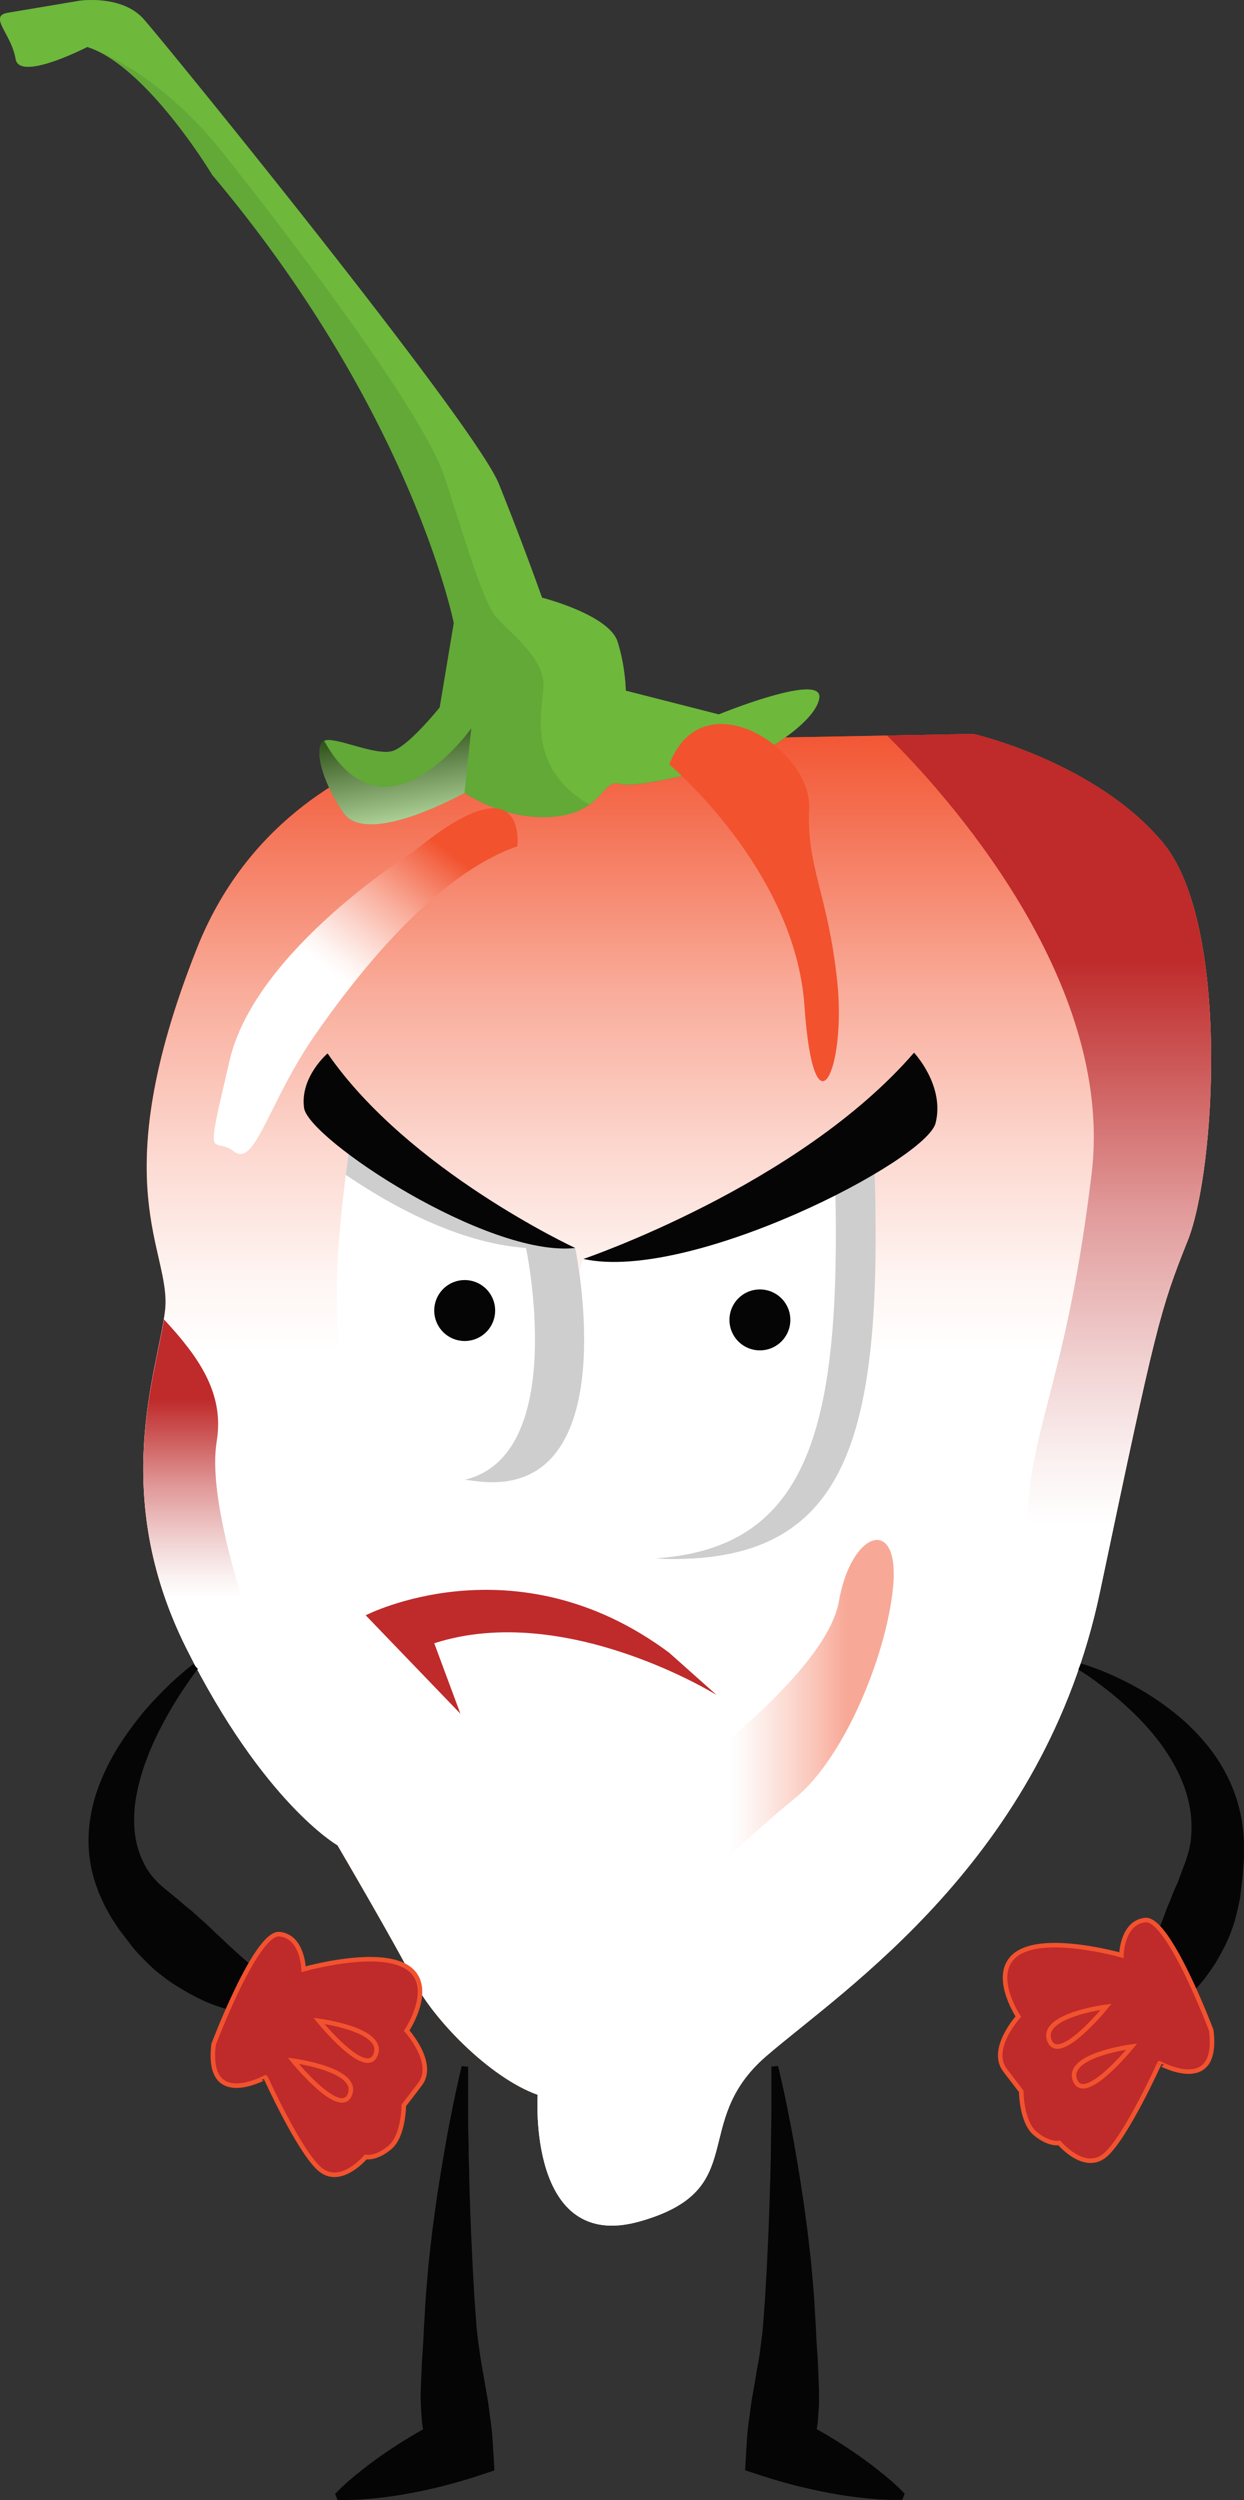 <svg xmlns="http://www.w3.org/2000/svg" xmlns:xlink="http://www.w3.org/1999/xlink" viewBox="0 0 273.7 549.7"><rect x="0" y="0" width="273.7" height="549.7" fill="#333333" stroke="none"/><defs><style>.cls-1{isolation:isolate;}.cls-2{fill:#e04403;}.cls-15,.cls-3,.cls-4,.cls-5,.cls-7,.cls-8,.cls-9{mix-blend-mode:multiply;}.cls-3{fill:url(#linear-gradient);}.cls-4{fill:url(#linear-gradient-2);}.cls-5{fill:url(#linear-gradient-3);}.cls-6{fill:#4a8b2c;}.cls-7{fill:#7ac943;}.cls-11,.cls-7,.cls-8{opacity:0.5;}.cls-8{fill:url(#linear-gradient-4);}.cls-9{fill:#f2522e;}.cls-10,.cls-11{mix-blend-mode:overlay;}.cls-10{fill:url(#linear-gradient-5);}.cls-11{fill:url(#linear-gradient-6);}.cls-12{fill:#fff;}.cls-13{fill:#cecece;}.cls-14{fill:#050505;}.cls-15,.cls-16{fill:#bf2a2a;}.cls-16{stroke:#f2522e;stroke-miterlimit:10;}</style><linearGradient id="linear-gradient" x1="149.01" y1="489.37" x2="149.01" y2="158.3" gradientUnits="userSpaceOnUse"><stop offset="0.58" stop-color="#fff"/><stop offset="0.63" stop-color="#fef5f2"/><stop offset="0.71" stop-color="#fcd9d1"/><stop offset="0.82" stop-color="#f9ac9a"/><stop offset="0.94" stop-color="#f46e50"/><stop offset="1" stop-color="#f2522e"/></linearGradient><linearGradient id="linear-gradient-2" x1="52.88" y1="405.73" x2="52.88" y2="290.11" gradientUnits="userSpaceOnUse"><stop offset="0.47" stop-color="#fff"/><stop offset="0.51" stop-color="#fbf2f2"/><stop offset="0.58" stop-color="#f1d1d1"/><stop offset="0.68" stop-color="#e19a9a"/><stop offset="0.79" stop-color="#ca5050"/><stop offset="0.85" stop-color="#bf2a2a"/></linearGradient><linearGradient id="linear-gradient-3" x1="192.36" y1="489.37" x2="192.36" y2="161.41" xlink:href="#linear-gradient-2"/><linearGradient id="linear-gradient-4" x1="-127.69" y1="439.57" x2="-127.69" y2="419.55" gradientTransform="matrix(0.99, -0.16, 0.16, 0.99, 143.59, -274.42)" gradientUnits="userSpaceOnUse"><stop offset="0" stop-color="#fff"/><stop offset="1"/></linearGradient><linearGradient id="linear-gradient-5" x1="48.77" y1="364.47" x2="110.32" y2="289.81" gradientTransform="translate(-17.25 -109.83) rotate(-2.62)" gradientUnits="userSpaceOnUse"><stop offset="0.47" stop-color="#fff"/><stop offset="0.51" stop-color="#fef5f2"/><stop offset="0.58" stop-color="#fcd9d1"/><stop offset="0.68" stop-color="#f9ac9a"/><stop offset="0.8" stop-color="#f46e50"/><stop offset="0.85" stop-color="#f2522e"/></linearGradient><linearGradient id="linear-gradient-6" x1="128.35" y1="396.48" x2="196.65" y2="396.48" gradientTransform="matrix(1, 0, 0, 1, 0, 0)" xlink:href="#linear-gradient-5"/></defs><g class="cls-1"><g id="Layer_2" data-name="Layer 2"><g id="Layer_1-2" data-name="Layer 1"><path class="cls-2" d="M126,158.32S64.18,156,43.31,208.57s-5.42,66.49-7,79.64S24,328.41,41,362.43s33.24,43.3,33.24,43.3,13.14,22.42,17,30.15,16.24,20.87,27.06,24.74c0,0-2.32,34.79,22.42,27.83s10.83-21.64,27.84-36.33,61.07-43.3,73.44-102.06,13.15-61.85,19.33-77.32,9.28-69.58-5.41-87.36-41.75-24-41.75-24l-41.75.77Z"/><path class="cls-3" d="M126,158.32S64.18,156,43.31,208.57s-5.42,66.49-7,79.64S24,328.41,41,362.43s33.24,43.3,33.24,43.3,13.14,22.42,17,30.15,16.24,20.87,27.06,24.74c0,0-2.32,34.79,22.42,27.83s10.83-21.64,27.84-36.33,61.07-43.3,73.44-102.06,13.15-61.85,19.33-77.32,9.28-69.58-5.41-87.36-41.75-24-41.75-24l-41.75.77Z"/><path class="cls-4" d="M47.68,316.94c1.79-10.79-4.28-18.91-11.6-26.83C33.86,303.85,24.76,330,41,362.43c17,34,33.24,43.3,33.24,43.3S43.84,340.14,47.68,316.94Z"/><path class="cls-5" d="M255.92,185.38c-14.69-17.79-41.75-24-41.75-24l-19,.35c12.14,12,50.21,53.42,45,96.41-6.18,51-15.46,57.22-13.92,83.52S200,395.81,176.79,414.37s-22.64,44.55-58.49,46.25c0,0-2.32,34.79,22.42,27.83s10.83-21.64,27.84-36.33,61.07-43.3,73.44-102.06,13.15-61.85,19.33-77.32S270.61,203.16,255.92,185.38Z"/><path class="cls-6" d="M19.21,10.32S4.29,18,3.45,13c-.94-5.6-6.1-9.44-1.7-10.17L17.52.15S26.78-1.21,31.6,4.2s72.79,88.94,78.13,102.16,9.52,25.06,9.52,25.06,14.88,3.8,16.65,9.77a41.48,41.48,0,0,1,1.78,10.68l20.47,5.22s22.75-9.28,22.11-3.69-14.18,13.89-20.25,15-19.55,5-23.62,3.94-3.67,6.21-14.48,7.22-19.72-5.23-19.72-5.23-21.46,12.06-26.67,4.32-6.35-14.61-4.19-15.75,11.57,3.56,15.25,2.16,10.17-9.53,10.17-9.53L99.84,137S90.67,90.72,46.7,38.47C46.7,38.47,32.38,14.6,19.21,10.32Z"/><path class="cls-7" d="M19.21,10.32S4.29,18,3.45,13c-.94-5.6-6.1-9.44-1.7-10.17L17.52.15S26.78-1.21,31.6,4.2s72.79,88.94,78.13,102.16,9.52,25.06,9.52,25.06,14.88,3.8,16.65,9.77a41.48,41.48,0,0,1,1.78,10.68l20.47,5.22s22.75-9.28,22.11-3.69-14.18,13.89-20.25,15-19.55,5-23.62,3.94-3.67,6.21-14.48,7.22-19.72-5.23-19.72-5.23-21.46,12.06-26.67,4.32-6.35-14.61-4.19-15.75,11.57,3.56,15.25,2.16,10.17-9.53,10.17-9.53L99.84,137S90.67,90.72,46.7,38.47C46.7,38.47,32.38,14.6,19.21,10.32Z"/><path class="cls-8" d="M71.33,162.91c-2.16,1.14-1,8,4.19,15.75s26.67-4.32,26.67-4.32l1.5-14.2S84.73,187.07,71.33,162.91Z"/><path class="cls-7" d="M158.15,157.09l-20.47-5.22a41.48,41.48,0,0,0-1.78-10.68c-1.77-6-16.65-9.77-16.65-9.77s-4.18-11.84-9.52-25.06S36.41,9.61,31.6,4.2s-14.08-4-14.08-4L1.75,2.78c-4.4.73.76,4.57,1.7,10.17.84,5.08,15.76-2.63,15.76-2.63l.58.21.06,0c3,1.1,16.14,6.66,29.21,23.09,14.86,18.68,44,57,48.66,71.06s8.51,27.58,11.43,31,10.93,9.15,10.42,15.51c-.49,6.07-3.32,17.89,10.09,25.72,3.3-2.36,4-5.29,6.73-4.6,4.07,1,17.56-2.81,23.62-3.94s19.61-9.41,20.25-15S158.15,157.09,158.15,157.09Z"/><path class="cls-9" d="M147.25,168.08s27.67,23.18,29.74,53.07,9.27,13.91,7.21-5.41-6.76-24.94-6.18-38S154.62,149,147.25,168.08Z"/><path class="cls-10" d="M91.15,187.13s-34.89,21.62-40.6,45.92-3.77,16.48.92,20.13,7.58-10.92,18-25.85S96.57,192,113.83,186.09C113.83,186.09,116.22,166.59,91.15,187.13Z"/><path class="cls-11" d="M129.56,439.71c1.81-9.16,4.13-36.08,13.41-43.3s38.87-28.87,41.6-44.33,13-18.64,12-4.16-10.31,38.18-21.65,47.46S143,423.21,143,433.52,123.37,471.09,129.56,439.71Z"/><path class="cls-12" d="M128.35,276.82s-21.39,65.56,18.9,66,47.09-28.21,45.11-88.33C192.36,254.47,159.1,277.85,128.35,276.82Z"/><path class="cls-13" d="M192.36,254.47s-3.23,2.27-8.61,5.37c1.31,53.51-5.43,80.48-39.41,82.8.94.09,1.9.15,2.91.16C187.54,343.22,194.34,314.59,192.36,254.47Z"/><path class="cls-14" d="M128.35,276.82s47.42-16.06,72.75-45.36c0,0,6.81,7.22,4.75,15.47S151.88,282,128.35,276.82Z"/><path class="cls-12" d="M126.56,274.41S138,329,105.62,325.78,70.25,299,77.08,250.87C77.08,250.87,101.76,272.56,126.56,274.41Z"/><path class="cls-13" d="M126.56,274.41c-24.8-1.85-49.48-23.54-49.48-23.54q-.54,3.82-1,7.45c9.47,6.46,24.54,15,39.66,16.09,0,0,9.55,45.45-13.45,50.95q1.62.24,3.33.42C138,329,126.56,274.41,126.56,274.41Z"/><path class="cls-14" d="M126.56,274.41s-36.7-17-54.49-42.79c0,0-6.11,5.2-5.17,12S107.2,276.5,126.56,274.41Z"/><path class="cls-14" d="M173.89,290.22a6.7,6.7,0,1,1-6.7-6.7A6.7,6.7,0,0,1,173.89,290.22Z"/><path class="cls-14" d="M108.94,288.16a6.7,6.7,0,1,1-6.7-6.7A6.7,6.7,0,0,1,108.94,288.16Z"/><path class="cls-15" d="M80.46,355.17s32.92-17,66.79,8.25l10.42,9.28S124.41,352,95.54,361.32l5.76,15.5Z"/><path class="cls-14" d="M103,454.44l0,5.26,0,5.26c0,1.75,0,3.5.07,5.25s0,3.49.09,5.24.06,3.49.13,5.23l.16,5.23.2,5.21.25,5.19c.06,1.74.17,3.46.27,5.19s.17,3.45.31,5.16l.38,5.14c.17,1.7.4,3.4.63,5.1s.54,3.37.82,5,.56,3.34.87,5c.14.82.27,1.65.38,2.47l.16,1.23c0,.42.1.82.16,1.22.23,1.61.41,3.22.51,4.86l.4,6.52L104,544.77c-1.16.37-2.34.72-3.53,1.05s-2.38.65-3.57.95c-2.4.59-4.83,1.12-7.29,1.55-.61.12-1.23.23-1.85.32s-1.24.2-1.87.28l-1.88.25-1.89.2c-1.28.12-2.55.22-3.85.27-.65,0-1.3.05-2,.06s-1.32,0-2,0l-.54-1.34c.45-.5.94-.94,1.41-1.42l1.44-1.32c1-.86,2-1.67,3-2.47l1.51-1.17,1.52-1.13,1.54-1.09c.51-.37,1-.71,1.55-1.06,2.07-1.4,4.19-2.7,6.33-3.94,1.07-.61,2.14-1.21,3.23-1.79s2.17-1.16,3.27-1.7l-4.44,8.08c-.43-1.82-.77-3.66-1.07-5.5-.16-.93-.22-1.84-.29-2.76s-.12-1.83-.15-2.75-.07-1.85,0-2.75l.1-2.73c.07-1.82.15-3.64.28-5.43s.23-3.59.3-5.38l.32-5.35c.08-1.78.25-3.55.4-5.32s.29-3.54.5-5.3l.6-5.29.71-5.26c.23-1.75.51-3.5.78-5.24s.56-3.49.86-5.23.58-3.48.9-5.22.66-3.46,1-5.19.69-3.46,1.07-5.18.76-3.45,1.18-5.16Z"/><path class="cls-14" d="M171.18,454.27c.43,1.71.81,3.44,1.19,5.16s.73,3.45,1.07,5.18.68,3.46,1,5.19.62,3.48.91,5.22.59,3.48.85,5.23.55,3.49.79,5.24l.7,5.26.61,5.29c.2,1.76.34,3.53.5,5.3s.31,3.54.4,5.32l.32,5.35c.06,1.79.17,3.58.3,5.38s.2,3.61.27,5.43l.1,2.73c0,.9,0,1.83,0,2.75s-.09,1.83-.15,2.75a26.11,26.11,0,0,1-.29,2.76c-.29,1.84-.64,3.68-1.06,5.5l-4.45-8.08c1.1.54,2.19,1.11,3.28,1.7s2.16,1.18,3.23,1.79c2.14,1.24,4.25,2.54,6.32,3.94.52.35,1,.69,1.55,1.06l1.54,1.09,1.53,1.13,1.5,1.17c1,.8,2,1.61,3,2.47.49.43,1,.88,1.45,1.32s.95.92,1.41,1.42l-.54,1.34c-.68,0-1.33,0-2,0s-1.31,0-2-.06c-1.3,0-2.58-.15-3.85-.27l-1.9-.2-1.88-.25c-.62-.08-1.24-.19-1.86-.28s-1.24-.2-1.85-.32c-2.47-.43-4.89-1-7.29-1.55-1.2-.3-2.39-.61-3.58-.95s-2.36-.68-3.53-1.05l-4.84-1.56.39-6.52c.1-1.64.28-3.25.51-4.86.07-.4.13-.8.17-1.22l.16-1.23c.11-.82.23-1.65.38-2.47.3-1.63.58-3.3.86-5s.63-3.34.83-5,.46-3.4.62-5.1l.38-5.14c.15-1.71.2-3.44.32-5.16s.2-3.45.27-5.19l.24-5.19.2-5.21.16-5.23c.07-1.74.1-3.49.14-5.23s.06-3.49.08-5.24.06-3.5.08-5.25l0-5.26,0-5.26Z"/><path class="cls-14" d="M43.54,366.94l-.69.91c-.44.6-1.09,1.49-1.87,2.64s-1.71,2.57-2.71,4.21-2.07,3.54-3.13,5.63a60.94,60.94,0,0,0-3,6.83A44.38,44.38,0,0,0,30,394.88a28.51,28.51,0,0,0-.35,8A19.77,19.77,0,0,0,31.81,410l.44.81a7.43,7.43,0,0,0,.52.77,10.53,10.53,0,0,0,1.15,1.46l.62.68.31.35.36.31.71.63.35.3.17.16,0,0,0,0c.12.12-.13-.14-.09-.11l.12.1c1.22,1,2.45,2,3.62,3l.43.38.41.33c.28.21.54.43.8.64.53.43,1,.88,1.52,1.32l.72.68c.27.21.52.44.77.66.51.44,1,.9,1.46,1.36.25.22.48.45.71.69s.47.43.71.65c.47.43.93.87,1.38,1.3,1.81,1.73,3.56,3.28,5.2,4.74l2.41,2c.78.6,1.53,1.24,2.25,1.77s1.42,1.08,2.08,1.51c.33.22.65.47,1,.66l.9.58c.57.37,1.1.67,1.58.95s.89.5,1.22.67l.46.23.33.16.25.12.2,1.43-.33.18a9.24,9.24,0,0,1-.93.42,15.18,15.18,0,0,1-1.55.53c-.3.08-.63.15-1,.23s-.74.15-1.14.2a19.78,19.78,0,0,1-2.69.22c-.48,0-1,0-1.53,0s-1.06-.07-1.63-.11c-.28,0-.58,0-.86-.08l-.86-.14c-.59-.1-1.2-.19-1.82-.31-1.21-.29-2.5-.6-3.8-1-.64-.22-1.29-.46-2-.71a20.36,20.36,0,0,1-2-.83c-.65-.31-1.33-.62-2-1l-1-.51-1-.58c-.66-.38-1.32-.79-2-1.2-.33-.21-.67-.42-1-.64s-.64-.46-1-.7c-.63-.47-1.27-1-1.9-1.47-.31-.25-.63-.5-.94-.77l-.92-.86c-.6-.59-1.22-1.18-1.8-1.8-.3-.31-.6-.61-.89-.93l-.43-.47-.37-.45c-1-1.22-1.92-2.48-2.89-3.75l-.09-.12-.14-.16,0,0-.06-.07-.2-.3-.42-.61L25,422.42l-.41-.6-.37-.65-.72-1.29c-.5-.84-.88-1.78-1.3-2.68-.19-.46-.43-.89-.59-1.36l-.5-1.41a29.77,29.77,0,0,1-1.58-11.5,35,35,0,0,1,2.27-10.37,48.37,48.37,0,0,1,4.2-8.43,68.06,68.06,0,0,1,4.75-6.66c1.56-2,3.13-3.62,4.53-5.07s2.67-2.65,3.75-3.6,1.94-1.69,2.55-2.17l.93-.73Z"/><path class="cls-14" d="M237.81,365.76l.29.08.84.26c.72.23,1.77.61,3.1,1.13s2.91,1.19,4.7,2.07a62.67,62.67,0,0,1,5.9,3.24,61.42,61.42,0,0,1,6.57,4.74,46.73,46.73,0,0,1,6.54,6.63,36.92,36.92,0,0,1,5.32,8.93,34.21,34.21,0,0,1,2.53,10.84l.09,1.42c0,.47,0,.94,0,1.41v1.42c0,.48,0,.95-.06,1.42l-.1,1.4-.05.71v.22s-.09.41-.05.24V412l0,.3-.27,2.35c-.09.78-.19,1.55-.28,2.32a5.29,5.29,0,0,1-.1.62l-.13.65c-.1.43-.19.86-.28,1.29-.2.85-.4,1.7-.63,2.54l-.16.63-.21.59-.41,1.17a32.44,32.44,0,0,1-2,4.46c-.37.71-.78,1.39-1.16,2.08a10.23,10.23,0,0,1-.62,1l-.66,1c-.44.63-.88,1.25-1.32,1.85s-.95,1.15-1.42,1.71-.94,1.09-1.42,1.59-1,1-1.5,1.44a32.9,32.9,0,0,1-5.91,4.41c-1,.56-1.89,1-2.74,1.4l-1.28.52c-.41.16-.8.3-1.18.41a19.19,19.19,0,0,1-2,.54l-.84.16c-.26,0-.51.06-.72.08a9.38,9.38,0,0,1-1,.08h-.36l-.58-1.33.17-.24c.11-.18.29-.4.5-.73s.48-.71.78-1.18.62-1,1-1.57.72-1.25,1.13-1.93l1.23-2.25c.39-.85.89-1.62,1.28-2.55s.89-1.81,1.3-2.82c.22-.49.44-1,.67-1.47l.63-1.57c.22-.53.46-1.05.67-1.59s.41-1.12.63-1.68.47-1.1.65-1.7.4-1.18.63-1.76c.12-.29.23-.59.35-.88s.24-.59.34-.9c.2-.62.45-1.22.68-1.84l.39-.91.2-.46.17-.45c.22-.61.47-1.2.73-1.81l.4-.91.21-.45a3.42,3.42,0,0,0,.21-.5l.81-2.2c.27-.73.55-1.47.83-2.21l.1-.28,0-.07c0-.19-.05.22,0,.17v0l0-.11.14-.46.28-.92a12.53,12.53,0,0,0,.45-1.88,7.89,7.89,0,0,0,.17-.95l.09-1a25.12,25.12,0,0,0-.57-7.71,30.51,30.51,0,0,0-2.82-7.4,41.38,41.38,0,0,0-4.31-6.57,55.68,55.68,0,0,0-4.92-5.41c-1.65-1.59-3.23-3-4.7-4.2s-2.81-2.18-3.91-3-2-1.39-2.63-1.8l-.71-.45-.24-.15Z"/><path class="cls-16" d="M47,449.5s9.34-24.74,14.49-24.22S66.8,433,66.8,433s16.09-4.61,22.68-.5,0,14,0,14,6.48,7.16,2.92,11.79l-3.56,4.64s0,6.7-3.09,9.28-5.29,2.06-5.29,2.06-5.6,6.71-10.21,2.58-11.82-20.1-11.82-20.1S45.22,464.08,47,449.5Z"/><path class="cls-16" d="M70.17,444.35s14.55,1.85,12.49,7.37S70.17,444.35,70.17,444.35Z"/><path class="cls-16" d="M64.5,453.11S79.05,455,77,460.48,64.5,453.11,64.5,453.11Z"/><path class="cls-16" d="M266.49,446.41s-9.33-24.74-14.49-24.23-5.28,7.73-5.28,7.73-16.09-4.61-22.67-.5,0,14,0,14-6.48,7.15-2.92,11.79l3.56,4.64s0,6.7,3.09,9.28,5.28,2.06,5.28,2.06,5.61,6.7,10.22,2.58,11.82-20.1,11.82-20.1S268.31,461,266.49,446.41Z"/><path class="cls-16" d="M243.36,441.26s-14.55,1.84-12.49,7.36S243.36,441.26,243.36,441.26Z"/><path class="cls-16" d="M249,450s-14.55,1.85-12.49,7.36S249,450,249,450Z"/></g></g></g></svg>